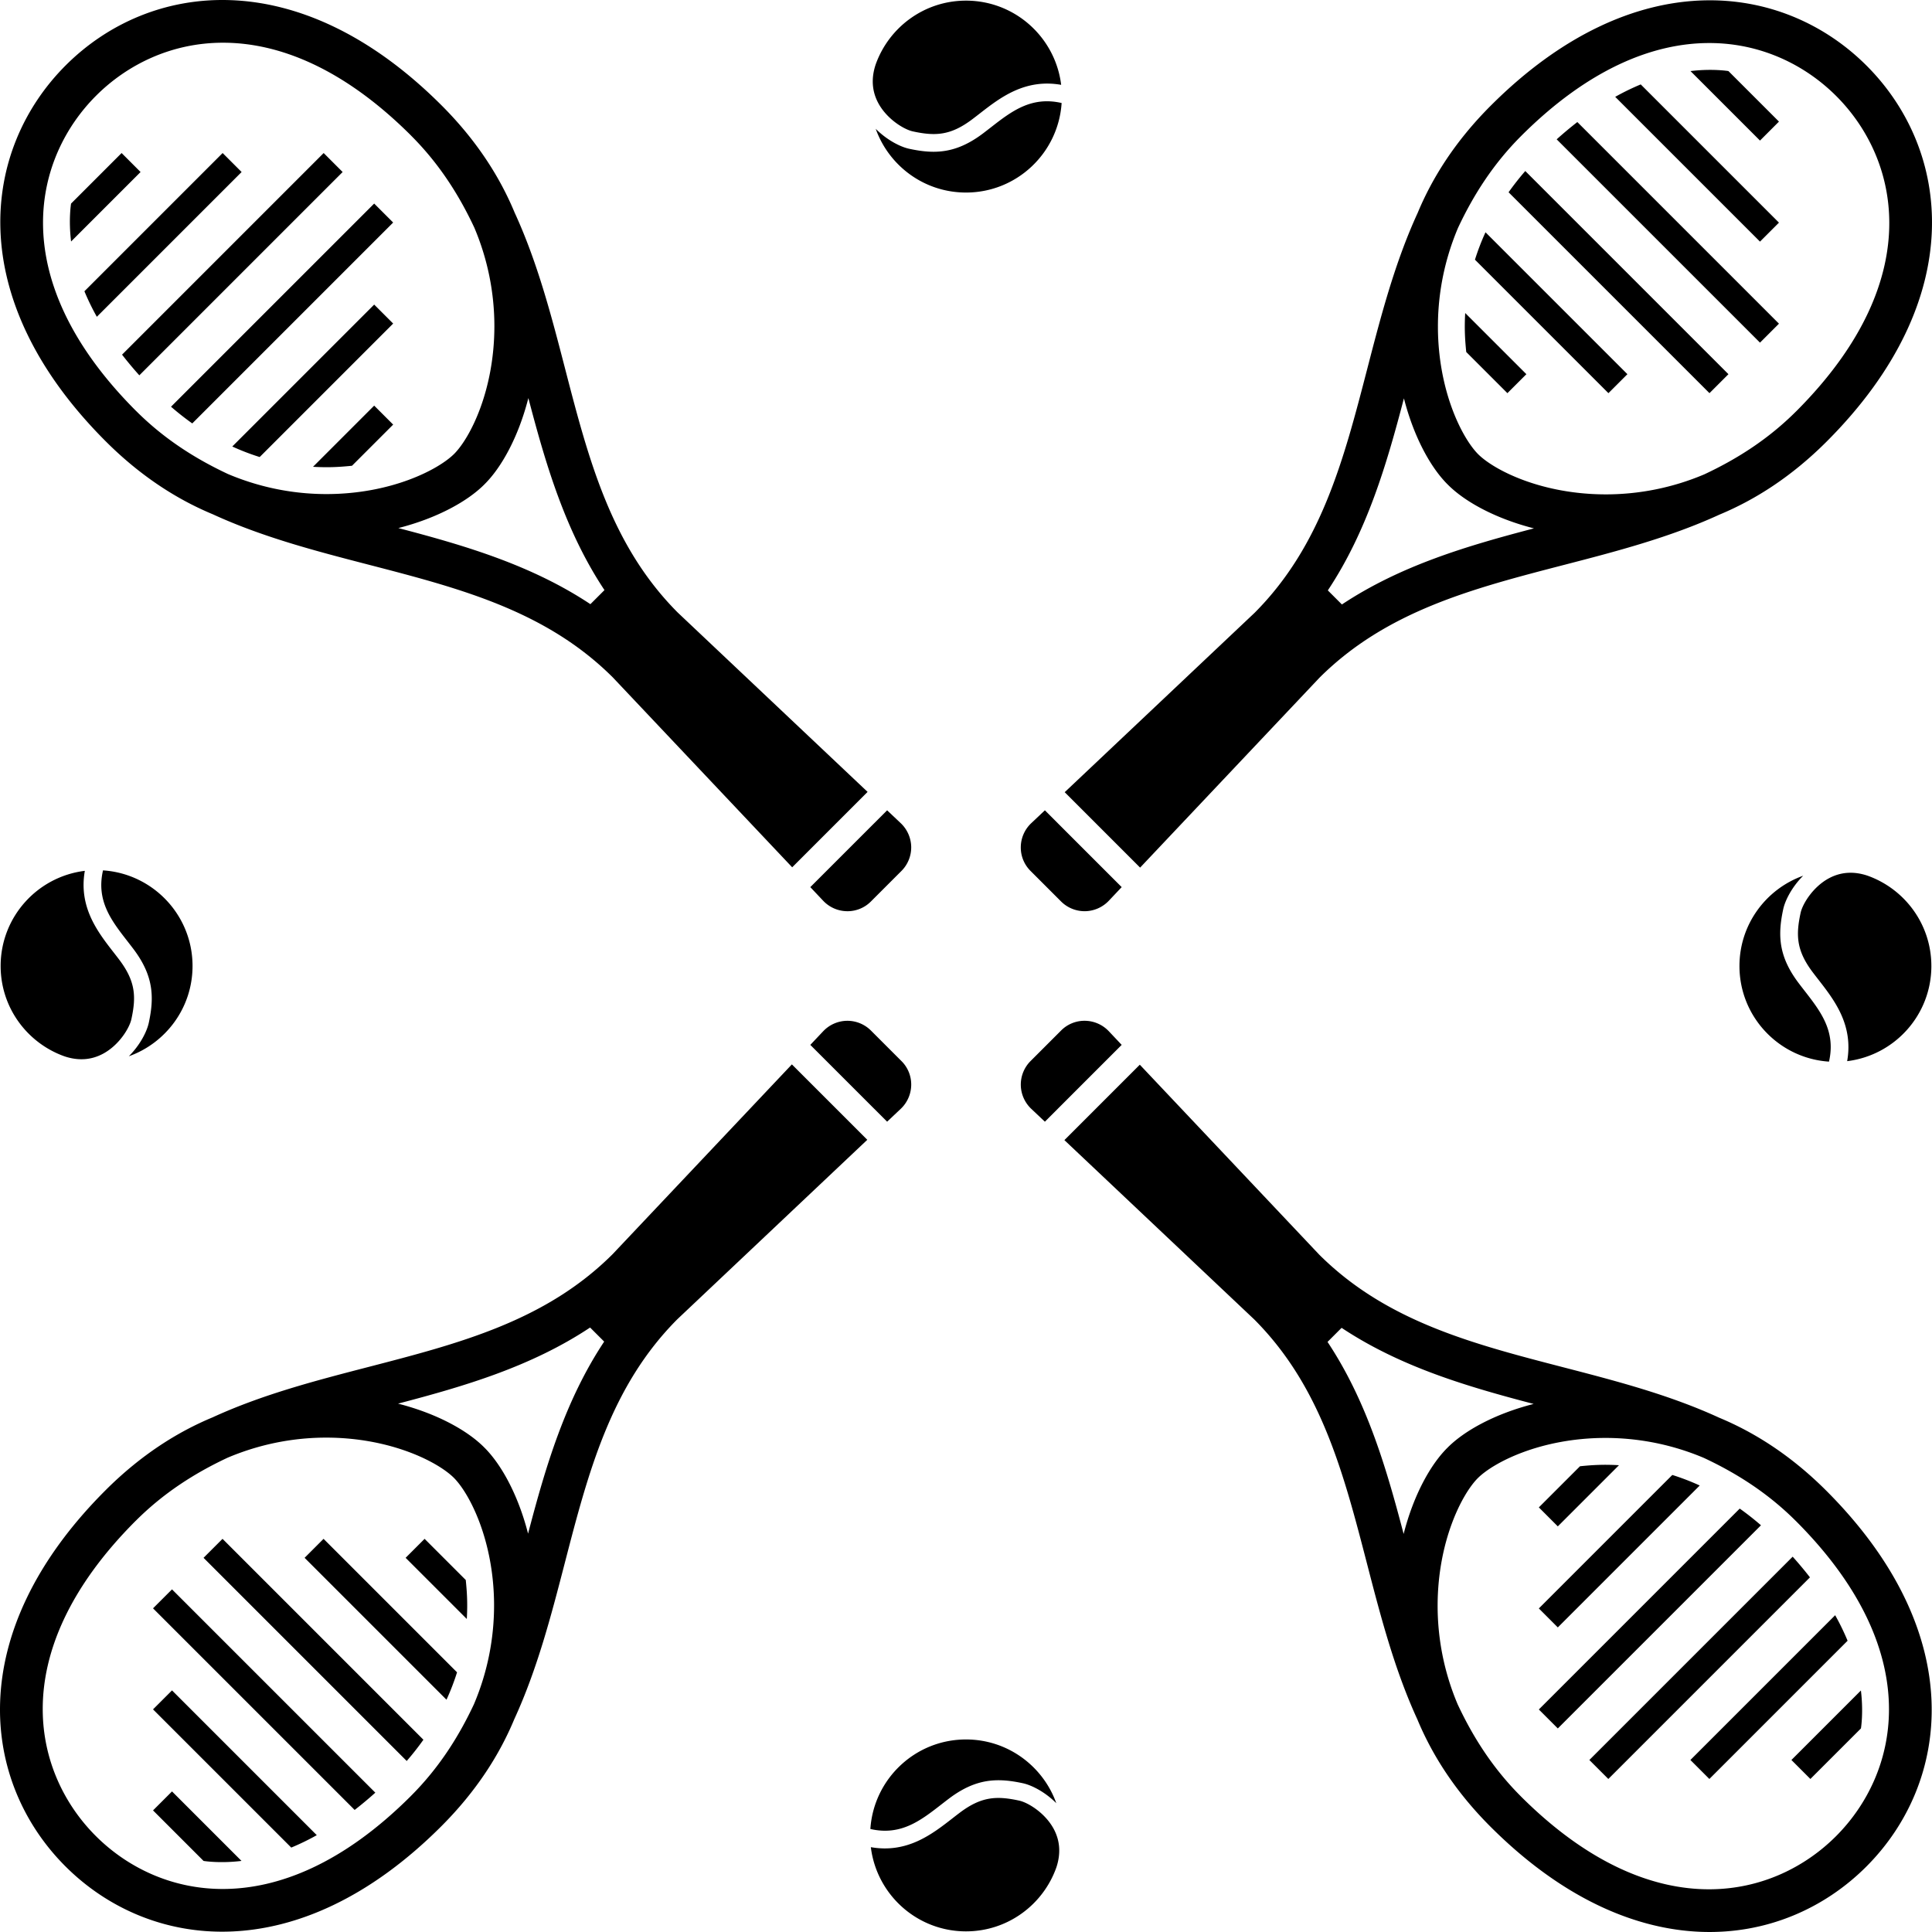<svg xmlns="http://www.w3.org/2000/svg" width="316.228" height="316.228" viewBox="0 0 441.209 441.211"><path d="m34.947 413.441 11.542 11.542s3.648.61 8.662-.006l-15.87-15.87zm0-23.072 31.566 31.564a55.085 55.085 0 0 0 5.83-2.836l-33.062-33.062zm11.538-34.61 46.396 46.396a62.99 62.99 0 0 0 3.814-4.852l-45.876-45.878zm-11.538 11.536 46.044 46.042a84.91 84.91 0 0 0 4.72-3.946l-46.43-46.428zM.145 220.605c0 9.536 6.102 17.624 14.606 20.638 3.122 1.038 6.07.85 8.77-.596 3.684-1.97 6.046-5.882 6.484-7.902 1.106-5.104.98-8.606-2.778-13.586-.43-.57-.874-1.14-1.32-1.712-3.626-4.66-7.986-10.304-6.534-18.574C8.541 200.199.145 209.413.145 220.605M78.247 39.283l-4.332-4.334-46.042 46.044a84.91 84.91 0 0 0 3.946 4.72zm-27.406-4.334L19.277 66.515a55.669 55.669 0 0 0 2.836 5.83l33.062-33.062zm-6.872 185.656c0-11.608-9.032-21.08-20.446-21.838-1.592 6.946 1.902 11.452 5.586 16.188.458.59.914 1.176 1.356 1.762 3.102 4.108 4.19 7.652 4.19 11.306 0 1.804-.264 3.638-.684 5.578-.418 1.928-1.926 4.998-4.554 7.622 8.476-3.026 14.552-11.102 14.552-20.618m25.59 135.154 32.406 32.406a53.01 53.01 0 0 0 2.408-6.258l-30.482-30.482zM9.825 50.869c0 12.712 5.798 27.526 21.248 42.98l.002-.004c6.3 6.302 13.38 10.844 20.984 14.408 8.52 3.598 16.45 4.602 22.69 4.578 14.574-.054 25.302-5.532 28.972-9.18 3.648-3.668 9.126-14.398 9.18-28.97a57.695 57.695 0 0 0-4.58-22.692c-3.562-7.604-8.106-14.682-14.406-20.982l.004-.004C78.465 15.553 63.651 9.755 50.937 9.755c-11.918 0-21.988 5.096-29.002 12.11S9.825 38.951 9.825 50.869m100.858 59.69-.002.004a.253.253 0 0 1-.026.022l-.022.026-.004.004c-3.816 3.844-10.756 7.706-19.658 9.98 15.098 3.954 30.358 8.416 43.858 17.378l1.606-1.606 1.608-1.608c-8.962-13.5-13.426-28.76-17.38-43.856-2.272 8.902-6.134 15.84-9.98 19.656m-86.542-9.778c-32.81-32.81-28.23-66.76-9.14-85.85 19.09-19.092 53.04-23.67 85.85 9.14 8.13 8.13 13.364 16.51 16.668 24.462 5.242 11.408 8.402 23.584 11.496 35.53 5.398 20.836 10.502 40.518 25.76 55.824l43.358 40.956-8.61 8.61-8.61 8.612-40.958-43.36c-15.304-15.258-34.986-20.36-55.822-25.76-11.946-3.096-24.122-6.254-35.53-11.496-7.952-3.304-16.334-8.538-24.462-16.668m389.298 305.482 11.544-11.542s.608-3.646-.006-8.662l-15.87 15.87zM27.769 34.949 16.227 46.491s-.608 3.646.006 8.66l15.868-15.868zm64.862 320.81 13.97 13.968c.232-3.914-.012-6.656-.236-8.902l-9.4-9.4zm270.33 46.17 4.332 4.334 46.044-46.044a84.91 84.91 0 0 0-3.946-4.72zm34.34-57.414-45.876 45.878 4.332 4.332 46.396-46.396a62.608 62.608 0 0 0-4.852-3.814m-6.934 61.748 31.566-31.566a55.477 55.477 0 0 0-2.836-5.83l-33.062 33.062zm-252.394-99.882-1.608-1.608-1.606-1.606c-13.5 8.962-28.76 13.426-43.858 17.38 8.902 2.274 15.842 6.134 19.658 9.978l.002.004.024.026c.008.008.018.014.024.022l.004.002c3.846 3.818 7.706 10.758 9.98 19.658 3.954-15.096 8.418-30.356 17.38-43.856m-25.144 60.08c-.052-14.574-5.53-25.302-9.18-28.97-3.668-3.65-14.396-9.128-28.97-9.182-6.24-.022-14.17.98-22.69 4.58-7.606 3.562-14.684 8.106-20.984 14.406l-.002-.004c-15.452 15.454-21.248 30.268-21.248 42.982 0 11.918 5.094 21.988 12.108 29.002 7.016 7.014 17.086 12.11 29.004 12.11 12.714 0 27.528-5.798 42.98-21.248l-.002-.002c6.3-6.3 10.844-13.38 14.406-20.984a57.65 57.65 0 0 0 4.578-22.69m76.624-114.774 8.61 8.61-43.358 40.958c-15.26 15.304-20.362 34.986-25.76 55.822-3.096 11.946-6.254 24.122-11.496 35.53-3.304 7.952-8.54 16.334-16.67 24.462-32.81 32.81-66.758 28.232-85.848 9.14-19.092-19.09-23.67-53.04 9.14-85.85 8.128-8.128 16.508-13.364 24.462-16.668 11.408-5.242 23.582-8.4 35.53-11.496 20.836-5.398 40.516-10.5 55.822-25.76l40.956-43.358zm198.712 87.558a53.17 53.17 0 0 0-6.26-2.408l-30.48 30.482 4.332 4.334zm-173.212 72.856c.59-.458 1.176-.914 1.762-1.356 4.11-3.102 7.652-4.19 11.308-4.19 1.804 0 3.636.266 5.578.686 1.928.416 4.998 1.924 7.622 4.552-3.028-8.476-11.104-14.552-20.618-14.552-11.608 0-21.082 9.03-21.84 20.446 6.948 1.592 11.454-1.902 16.188-5.586m154.772-77.49c-3.914-.234-6.654.01-8.9.236l-9.4 9.398 4.332 4.334zm-136.982 76.594c-5.104-1.106-8.606-.98-13.584 2.78-.57.428-1.14.872-1.714 1.32-4.66 3.624-10.302 7.984-18.572 6.532 1.326 10.832 10.54 19.228 21.732 19.228 9.534 0 17.624-6.102 20.636-14.604 1.038-3.124.85-6.072-.594-8.772-1.972-3.682-5.882-6.046-7.904-6.484m198.642-20.862c0-12.712-5.798-27.526-21.25-42.98l-.002.002c-6.3-6.3-13.378-10.844-20.982-14.406a57.666 57.666 0 0 0-22.692-4.578c-14.574.054-25.302 5.53-28.97 9.18-3.65 3.668-9.128 14.396-9.18 28.97a57.666 57.666 0 0 0 4.578 22.692c3.562 7.604 8.106 14.682 14.406 20.982l-.002.002c15.454 15.452 30.268 21.25 42.98 21.25 11.918 0 21.99-5.096 29.004-12.11 7.014-7.016 12.11-17.086 12.11-29.004m-100.86-59.692.004-.002.024-.024.024-.024.002-.004c3.816-3.846 10.756-7.706 19.658-9.98-15.096-3.954-30.358-8.418-43.856-17.378l-1.608 1.606-1.606 1.608c8.96 13.498 13.424 28.758 17.378 43.856 2.274-8.902 6.136-15.842 9.98-19.658m86.544 9.78c32.81 32.81 28.23 66.758 9.138 85.848-19.09 19.092-53.038 23.672-85.848-9.138-8.13-8.13-13.364-16.51-16.67-24.462-5.242-11.41-8.4-23.584-11.494-35.532-5.4-20.836-10.502-40.518-25.76-55.822l-43.36-40.956 8.61-8.61 8.612-8.612 40.956 43.36c15.306 15.258 34.988 20.36 55.824 25.758 11.946 3.096 24.122 6.254 35.528 11.496 7.954 3.306 16.334 8.54 24.464 16.67M303.237 134.829l1.608 1.608 1.606 1.606c13.5-8.96 28.76-13.424 43.856-17.378-8.902-2.274-15.84-6.134-19.656-9.98l-.004-.004c-.008-.006-.014-.016-.024-.024-.006-.008-.016-.016-.024-.024l-.004-.002c-3.844-3.816-7.704-10.756-9.98-19.658-3.952 15.096-8.416 30.358-17.378 43.856m25.142-60.078c.054 14.574 5.532 25.302 9.18 28.97 3.67 3.65 14.398 9.128 28.972 9.18a57.657 57.657 0 0 0 22.69-4.578c7.604-3.564 14.684-8.106 20.984-14.406l.002.002c15.45-15.452 21.248-30.268 21.248-42.98 0-11.918-5.096-21.99-12.11-29.004S402.261 9.827 390.343 9.827c-12.714 0-27.528 5.796-42.98 21.248v.002c-6.3 6.3-10.842 13.378-14.406 20.984-3.6 8.52-4.6 16.45-4.578 22.69m-76.622 114.772-8.612-8.61 43.36-40.956c15.258-15.304 20.362-34.986 25.76-55.824 3.096-11.946 6.254-24.12 11.494-35.528 3.306-7.954 8.54-16.334 16.67-24.464 32.81-32.81 66.76-28.23 85.85-9.138 19.09 19.09 23.67 53.038-9.14 85.848-8.13 8.13-16.51 13.364-24.462 16.67-11.408 5.24-23.584 8.4-35.53 11.494-20.836 5.4-40.518 10.502-55.824 25.76l-40.956 43.36zM406.261 27.769l-11.542-11.54s-3.646-.61-8.66.004l15.87 15.87zm34.802 192.838c0-9.536-6.1-17.626-14.604-20.638-3.124-1.038-6.072-.85-8.77.594-3.684 1.97-6.046 5.884-6.484 7.904-1.106 5.102-.98 8.606 2.778 13.586.43.57.872 1.138 1.32 1.712 3.624 4.66 7.984 10.302 6.532 18.572 10.834-1.324 19.228-10.54 19.228-21.73M43.907 96.697l45.878-45.878-4.334-4.332-46.396 46.394a62.923 62.923 0 0 0 4.852 3.816m362.354-22.78-46.044-46.044a85.795 85.795 0 0 0-4.72 3.946l46.432 46.43zm-57.682 11.536-13.97-13.968c-.232 3.914.012 6.656.236 8.902l9.4 9.398zm46.146 0-46.398-46.396a62.99 62.99 0 0 0-3.814 4.852l45.878 45.876zm17.066 114.536c-8.476 3.026-14.552 11.102-14.552 20.618 0 11.606 9.032 21.08 20.448 21.838 1.59-6.948-1.904-11.454-5.586-16.188-.458-.59-.914-1.176-1.356-1.762-3.102-4.108-4.192-7.652-4.192-11.308 0-1.804.266-3.636.686-5.578.418-1.928 1.924-4.996 4.552-7.62m-5.53-149.146-31.566-31.566a55.488 55.488 0 0 0-5.83 2.838l33.064 33.062zM53.045 101.967a52.535 52.535 0 0 0 6.26 2.406l30.48-30.482-4.334-4.332zm18.438 4.634c3.914.234 6.656-.012 8.902-.236l9.4-9.4-4.334-4.334zm136.982-76.594c5.104 1.104 8.606.978 13.584-2.78.572-.43 1.142-.872 1.716-1.32 4.66-3.624 10.302-7.984 18.572-6.532-1.326-10.834-10.54-19.23-21.732-19.23-9.534 0-17.626 6.102-20.638 14.606-1.036 3.124-.848 6.072.594 8.77 1.972 3.684 5.884 6.048 7.904 6.486m163.186 55.446-32.408-32.406a52.988 52.988 0 0 0-2.406 6.258l30.48 30.48zM238.619 256.161l17.54-17.542-2.946-3.122a7.636 7.636 0 0 0-5.414-2.38l-.114-.002a7.53 7.53 0 0 0-5.364 2.224l-6.98 6.98a7.62 7.62 0 0 0-2.222 5.474 7.64 7.64 0 0 0 2.376 5.416zm9.174-48.068a7.657 7.657 0 0 0 5.416-2.378l2.95-3.124-17.54-17.54-3.122 2.948a7.611 7.611 0 0 0-2.38 5.412c-.002.038-.002.076-.002.114 0 2.026.788 3.928 2.224 5.366l6.978 6.978a7.635 7.635 0 0 0 5.476 2.224m-54.268.002a7.53 7.53 0 0 0 5.364-2.224l6.978-6.978a7.615 7.615 0 0 0 2.224-5.476 7.649 7.649 0 0 0-2.378-5.416l-3.122-2.95-17.542 17.542 2.948 3.12a7.62 7.62 0 0 0 5.414 2.38c.036.002.076.002.114.002m32.732-178.986c-.59.46-1.178.914-1.762 1.358-4.112 3.1-7.654 4.19-11.308 4.19-1.806 0-3.636-.266-5.58-.686-1.926-.416-4.996-1.924-7.62-4.552 3.026 8.474 11.102 14.552 20.618 14.552 11.608 0 21.082-9.032 21.838-20.448-6.946-1.59-11.454 1.904-16.186 5.586m-23.666 227.052-17.54-17.54 2.95-3.124a7.642 7.642 0 0 1 5.416-2.378 7.63 7.63 0 0 1 5.476 2.224l6.978 6.978a7.529 7.529 0 0 1 2.222 5.364v.114a7.636 7.636 0 0 1-2.38 5.414z"/></svg>